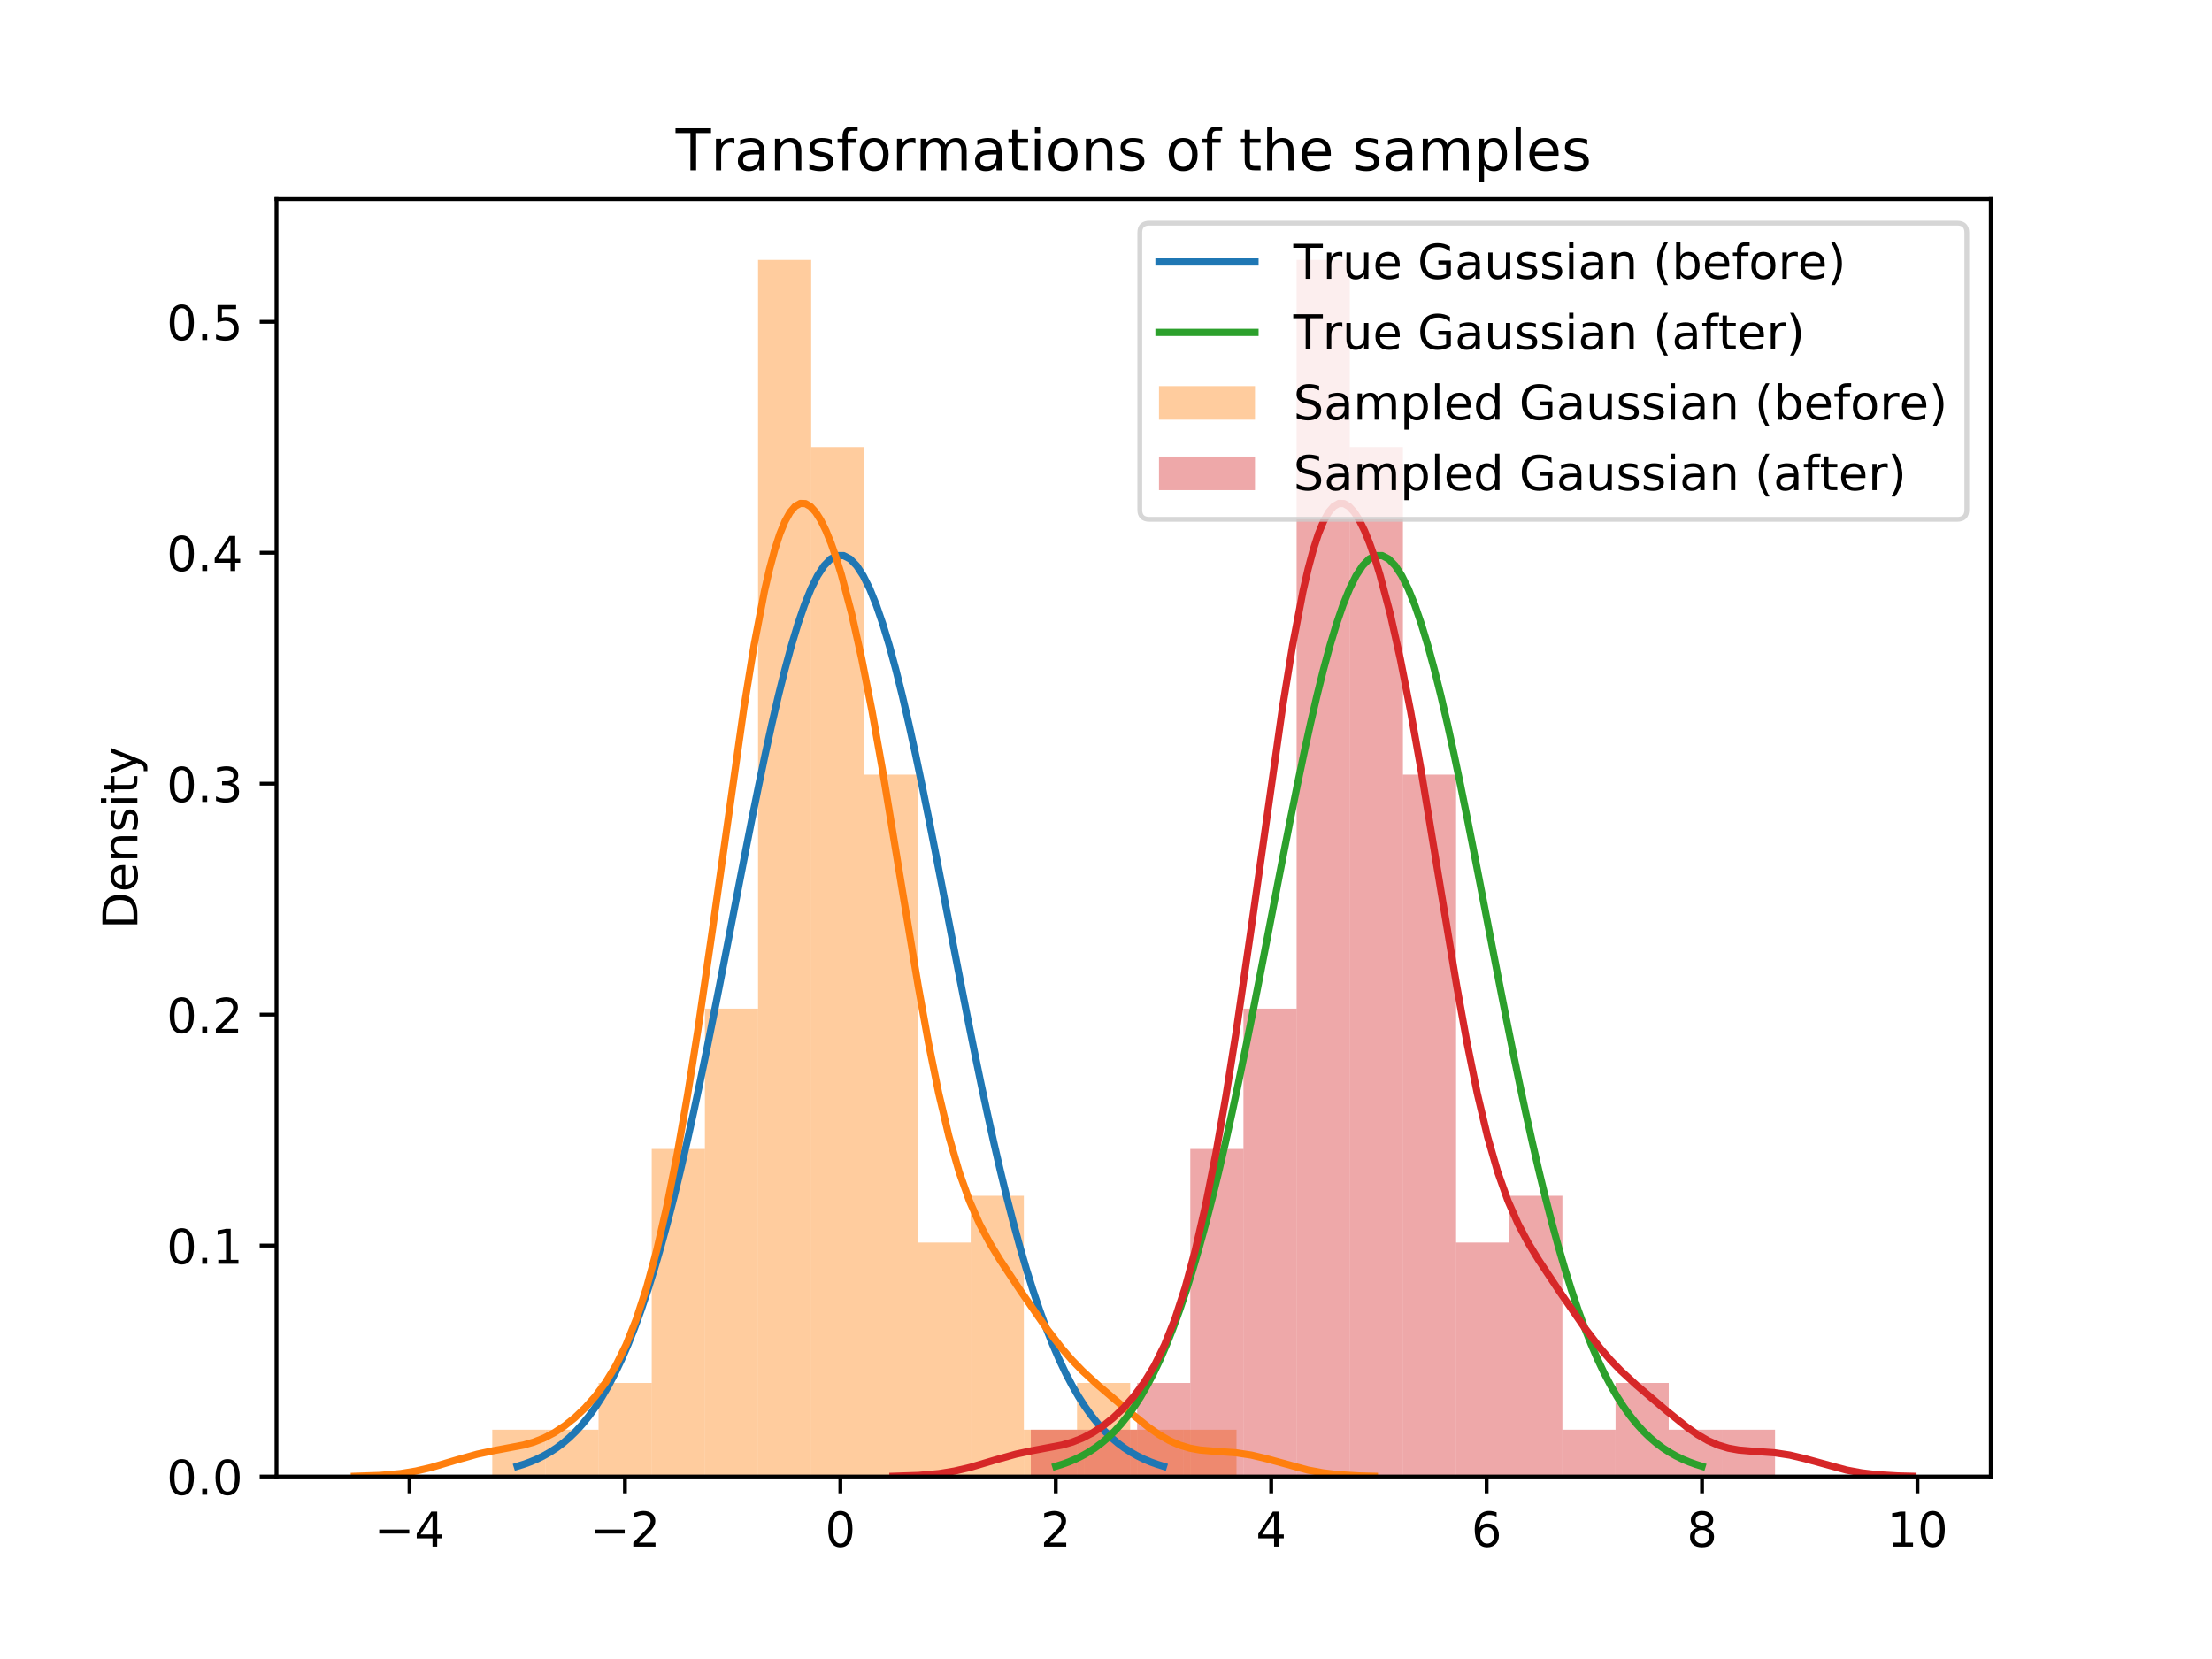 <?xml version="1.0" encoding="utf-8" standalone="no"?>
<!DOCTYPE svg PUBLIC "-//W3C//DTD SVG 1.1//EN"
  "http://www.w3.org/Graphics/SVG/1.1/DTD/svg11.dtd">
<!-- Created with matplotlib (https://matplotlib.org/) -->
<svg height="345.6pt" version="1.1" viewBox="0 0 460.8 345.6" width="460.8pt" xmlns="http://www.w3.org/2000/svg" xmlns:xlink="http://www.w3.org/1999/xlink">
 <defs>
  <style type="text/css">
*{stroke-linecap:butt;stroke-linejoin:round;}
  </style>
 </defs>
 <g id="figure_1">
  <g id="patch_1">
   <path d="M 0 345.6 
L 460.8 345.6 
L 460.8 0 
L 0 0 
z
" style="fill:#ffffff;"/>
  </g>
  <g id="axes_1">
   <g id="patch_2">
    <path d="M 57.6 307.584 
L 414.72 307.584 
L 414.72 41.472 
L 57.6 41.472 
z
" style="fill:#ffffff;"/>
   </g>
   <g id="patch_3">
    <path clip-path="url(#pcc29848aa0)" d="M 102.546 307.584 
L 113.62 307.584 
L 113.62 297.836 
L 102.546 297.836 
z
" style="fill:#ff7f0e;opacity:0.4;"/>
   </g>
   <g id="patch_4">
    <path clip-path="url(#pcc29848aa0)" d="M 113.62 307.584 
L 124.694 307.584 
L 124.694 297.836 
L 113.62 297.836 
z
" style="fill:#ff7f0e;opacity:0.4;"/>
   </g>
   <g id="patch_5">
    <path clip-path="url(#pcc29848aa0)" d="M 124.694 307.584 
L 135.769 307.584 
L 135.769 288.089 
L 124.694 288.089 
z
" style="fill:#ff7f0e;opacity:0.4;"/>
   </g>
   <g id="patch_6">
    <path clip-path="url(#pcc29848aa0)" d="M 135.769 307.584 
L 146.843 307.584 
L 146.843 239.35 
L 135.769 239.35 
z
" style="fill:#ff7f0e;opacity:0.4;"/>
   </g>
   <g id="patch_7">
    <path clip-path="url(#pcc29848aa0)" d="M 146.843 307.584 
L 157.917 307.584 
L 157.917 210.107 
L 146.843 210.107 
z
" style="fill:#ff7f0e;opacity:0.4;"/>
   </g>
   <g id="patch_8">
    <path clip-path="url(#pcc29848aa0)" d="M 157.917 307.584 
L 168.991 307.584 
L 168.991 54.144 
L 157.917 54.144 
z
" style="fill:#ff7f0e;opacity:0.4;"/>
   </g>
   <g id="patch_9">
    <path clip-path="url(#pcc29848aa0)" d="M 168.991 307.584 
L 180.065 307.584 
L 180.065 93.135 
L 168.991 93.135 
z
" style="fill:#ff7f0e;opacity:0.4;"/>
   </g>
   <g id="patch_10">
    <path clip-path="url(#pcc29848aa0)" d="M 180.065 307.584 
L 191.139 307.584 
L 191.139 161.369 
L 180.065 161.369 
z
" style="fill:#ff7f0e;opacity:0.4;"/>
   </g>
   <g id="patch_11">
    <path clip-path="url(#pcc29848aa0)" d="M 191.139 307.584 
L 202.214 307.584 
L 202.214 258.846 
L 191.139 258.846 
z
" style="fill:#ff7f0e;opacity:0.4;"/>
   </g>
   <g id="patch_12">
    <path clip-path="url(#pcc29848aa0)" d="M 202.214 307.584 
L 213.288 307.584 
L 213.288 249.098 
L 202.214 249.098 
z
" style="fill:#ff7f0e;opacity:0.4;"/>
   </g>
   <g id="patch_13">
    <path clip-path="url(#pcc29848aa0)" d="M 213.288 307.584 
L 224.362 307.584 
L 224.362 297.836 
L 213.288 297.836 
z
" style="fill:#ff7f0e;opacity:0.4;"/>
   </g>
   <g id="patch_14">
    <path clip-path="url(#pcc29848aa0)" d="M 224.362 307.584 
L 235.436 307.584 
L 235.436 288.089 
L 224.362 288.089 
z
" style="fill:#ff7f0e;opacity:0.4;"/>
   </g>
   <g id="patch_15">
    <path clip-path="url(#pcc29848aa0)" d="M 235.436 307.584 
L 246.51 307.584 
L 246.51 297.836 
L 235.436 297.836 
z
" style="fill:#ff7f0e;opacity:0.4;"/>
   </g>
   <g id="patch_16">
    <path clip-path="url(#pcc29848aa0)" d="M 246.51 307.584 
L 257.585 307.584 
L 257.585 297.836 
L 246.51 297.836 
z
" style="fill:#ff7f0e;opacity:0.4;"/>
   </g>
   <g id="patch_17">
    <path clip-path="url(#pcc29848aa0)" d="M 214.735 307.584 
L 225.81 307.584 
L 225.81 297.836 
L 214.735 297.836 
z
" style="fill:#d62728;opacity:0.4;"/>
   </g>
   <g id="patch_18">
    <path clip-path="url(#pcc29848aa0)" d="M 225.81 307.584 
L 236.884 307.584 
L 236.884 297.836 
L 225.81 297.836 
z
" style="fill:#d62728;opacity:0.4;"/>
   </g>
   <g id="patch_19">
    <path clip-path="url(#pcc29848aa0)" d="M 236.884 307.584 
L 247.958 307.584 
L 247.958 288.089 
L 236.884 288.089 
z
" style="fill:#d62728;opacity:0.4;"/>
   </g>
   <g id="patch_20">
    <path clip-path="url(#pcc29848aa0)" d="M 247.958 307.584 
L 259.032 307.584 
L 259.032 239.35 
L 247.958 239.35 
z
" style="fill:#d62728;opacity:0.4;"/>
   </g>
   <g id="patch_21">
    <path clip-path="url(#pcc29848aa0)" d="M 259.032 307.584 
L 270.106 307.584 
L 270.106 210.107 
L 259.032 210.107 
z
" style="fill:#d62728;opacity:0.4;"/>
   </g>
   <g id="patch_22">
    <path clip-path="url(#pcc29848aa0)" d="M 270.106 307.584 
L 281.181 307.584 
L 281.181 54.144 
L 270.106 54.144 
z
" style="fill:#d62728;opacity:0.4;"/>
   </g>
   <g id="patch_23">
    <path clip-path="url(#pcc29848aa0)" d="M 281.181 307.584 
L 292.255 307.584 
L 292.255 93.135 
L 281.181 93.135 
z
" style="fill:#d62728;opacity:0.4;"/>
   </g>
   <g id="patch_24">
    <path clip-path="url(#pcc29848aa0)" d="M 292.255 307.584 
L 303.329 307.584 
L 303.329 161.369 
L 292.255 161.369 
z
" style="fill:#d62728;opacity:0.4;"/>
   </g>
   <g id="patch_25">
    <path clip-path="url(#pcc29848aa0)" d="M 303.329 307.584 
L 314.403 307.584 
L 314.403 258.846 
L 303.329 258.846 
z
" style="fill:#d62728;opacity:0.4;"/>
   </g>
   <g id="patch_26">
    <path clip-path="url(#pcc29848aa0)" d="M 314.403 307.584 
L 325.477 307.584 
L 325.477 249.098 
L 314.403 249.098 
z
" style="fill:#d62728;opacity:0.4;"/>
   </g>
   <g id="patch_27">
    <path clip-path="url(#pcc29848aa0)" d="M 325.477 307.584 
L 336.551 307.584 
L 336.551 297.836 
L 325.477 297.836 
z
" style="fill:#d62728;opacity:0.4;"/>
   </g>
   <g id="patch_28">
    <path clip-path="url(#pcc29848aa0)" d="M 336.551 307.584 
L 347.626 307.584 
L 347.626 288.089 
L 336.551 288.089 
z
" style="fill:#d62728;opacity:0.4;"/>
   </g>
   <g id="patch_29">
    <path clip-path="url(#pcc29848aa0)" d="M 347.626 307.584 
L 358.7 307.584 
L 358.7 297.836 
L 347.626 297.836 
z
" style="fill:#d62728;opacity:0.4;"/>
   </g>
   <g id="patch_30">
    <path clip-path="url(#pcc29848aa0)" d="M 358.7 307.584 
L 369.774 307.584 
L 369.774 297.836 
L 358.7 297.836 
z
" style="fill:#d62728;opacity:0.4;"/>
   </g>
   <g id="matplotlib.axis_1">
    <g id="xtick_1">
     <g id="line2d_1">
      <defs>
       <path d="M 0 0 
L 0 3.5 
" id="mf5a7d84951" style="stroke:#000000;stroke-width:0.8;"/>
      </defs>
      <g>
       <use style="stroke:#000000;stroke-width:0.8;" x="85.311" xlink:href="#mf5a7d84951" y="307.584"/>
      </g>
     </g>
     <g id="text_1">
      <!-- −4 -->
      <defs>
       <path d="M 10.594 35.5 
L 73.188 35.5 
L 73.188 27.203 
L 10.594 27.203 
z
" id="DejaVuSans-8722"/>
       <path d="M 37.797 64.312 
L 12.891 25.391 
L 37.797 25.391 
z
M 35.203 72.906 
L 47.609 72.906 
L 47.609 25.391 
L 58.016 25.391 
L 58.016 17.188 
L 47.609 17.188 
L 47.609 0 
L 37.797 0 
L 37.797 17.188 
L 4.891 17.188 
L 4.891 26.703 
z
" id="DejaVuSans-52"/>
      </defs>
      <g transform="translate(77.94 322.182)scale(0.1 -0.1)">
       <use xlink:href="#DejaVuSans-8722"/>
       <use x="83.789" xlink:href="#DejaVuSans-52"/>
      </g>
     </g>
    </g>
    <g id="xtick_2">
     <g id="line2d_2">
      <g>
       <use style="stroke:#000000;stroke-width:0.8;" x="130.187" xlink:href="#mf5a7d84951" y="307.584"/>
      </g>
     </g>
     <g id="text_2">
      <!-- −2 -->
      <defs>
       <path d="M 19.188 8.297 
L 53.609 8.297 
L 53.609 0 
L 7.328 0 
L 7.328 8.297 
Q 12.938 14.109 22.625 23.891 
Q 32.328 33.688 34.812 36.531 
Q 39.547 41.844 41.422 45.531 
Q 43.312 49.219 43.312 52.781 
Q 43.312 58.594 39.234 62.25 
Q 35.156 65.922 28.609 65.922 
Q 23.969 65.922 18.812 64.312 
Q 13.672 62.703 7.812 59.422 
L 7.812 69.391 
Q 13.766 71.781 18.938 73 
Q 24.125 74.219 28.422 74.219 
Q 39.75 74.219 46.484 68.547 
Q 53.219 62.891 53.219 53.422 
Q 53.219 48.922 51.531 44.891 
Q 49.859 40.875 45.406 35.406 
Q 44.188 33.984 37.641 27.219 
Q 31.109 20.453 19.188 8.297 
z
" id="DejaVuSans-50"/>
      </defs>
      <g transform="translate(122.816 322.182)scale(0.1 -0.1)">
       <use xlink:href="#DejaVuSans-8722"/>
       <use x="83.789" xlink:href="#DejaVuSans-50"/>
      </g>
     </g>
    </g>
    <g id="xtick_3">
     <g id="line2d_3">
      <g>
       <use style="stroke:#000000;stroke-width:0.8;" x="175.062" xlink:href="#mf5a7d84951" y="307.584"/>
      </g>
     </g>
     <g id="text_3">
      <!-- 0 -->
      <defs>
       <path d="M 31.781 66.406 
Q 24.172 66.406 20.328 58.906 
Q 16.5 51.422 16.5 36.375 
Q 16.5 21.391 20.328 13.891 
Q 24.172 6.391 31.781 6.391 
Q 39.453 6.391 43.281 13.891 
Q 47.125 21.391 47.125 36.375 
Q 47.125 51.422 43.281 58.906 
Q 39.453 66.406 31.781 66.406 
z
M 31.781 74.219 
Q 44.047 74.219 50.516 64.516 
Q 56.984 54.828 56.984 36.375 
Q 56.984 17.969 50.516 8.266 
Q 44.047 -1.422 31.781 -1.422 
Q 19.531 -1.422 13.062 8.266 
Q 6.594 17.969 6.594 36.375 
Q 6.594 54.828 13.062 64.516 
Q 19.531 74.219 31.781 74.219 
z
" id="DejaVuSans-48"/>
      </defs>
      <g transform="translate(171.881 322.182)scale(0.1 -0.1)">
       <use xlink:href="#DejaVuSans-48"/>
      </g>
     </g>
    </g>
    <g id="xtick_4">
     <g id="line2d_4">
      <g>
       <use style="stroke:#000000;stroke-width:0.8;" x="219.938" xlink:href="#mf5a7d84951" y="307.584"/>
      </g>
     </g>
     <g id="text_4">
      <!-- 2 -->
      <g transform="translate(216.757 322.182)scale(0.1 -0.1)">
       <use xlink:href="#DejaVuSans-50"/>
      </g>
     </g>
    </g>
    <g id="xtick_5">
     <g id="line2d_5">
      <g>
       <use style="stroke:#000000;stroke-width:0.8;" x="264.814" xlink:href="#mf5a7d84951" y="307.584"/>
      </g>
     </g>
     <g id="text_5">
      <!-- 4 -->
      <g transform="translate(261.633 322.182)scale(0.1 -0.1)">
       <use xlink:href="#DejaVuSans-52"/>
      </g>
     </g>
    </g>
    <g id="xtick_6">
     <g id="line2d_6">
      <g>
       <use style="stroke:#000000;stroke-width:0.8;" x="309.69" xlink:href="#mf5a7d84951" y="307.584"/>
      </g>
     </g>
     <g id="text_6">
      <!-- 6 -->
      <defs>
       <path d="M 33.016 40.375 
Q 26.375 40.375 22.484 35.828 
Q 18.609 31.297 18.609 23.391 
Q 18.609 15.531 22.484 10.953 
Q 26.375 6.391 33.016 6.391 
Q 39.656 6.391 43.531 10.953 
Q 47.406 15.531 47.406 23.391 
Q 47.406 31.297 43.531 35.828 
Q 39.656 40.375 33.016 40.375 
z
M 52.594 71.297 
L 52.594 62.312 
Q 48.875 64.062 45.094 64.984 
Q 41.312 65.922 37.594 65.922 
Q 27.828 65.922 22.672 59.328 
Q 17.531 52.734 16.797 39.406 
Q 19.672 43.656 24.016 45.922 
Q 28.375 48.188 33.594 48.188 
Q 44.578 48.188 50.953 41.516 
Q 57.328 34.859 57.328 23.391 
Q 57.328 12.156 50.688 5.359 
Q 44.047 -1.422 33.016 -1.422 
Q 20.359 -1.422 13.672 8.266 
Q 6.984 17.969 6.984 36.375 
Q 6.984 53.656 15.188 63.938 
Q 23.391 74.219 37.203 74.219 
Q 40.922 74.219 44.703 73.484 
Q 48.484 72.75 52.594 71.297 
z
" id="DejaVuSans-54"/>
      </defs>
      <g transform="translate(306.508 322.182)scale(0.1 -0.1)">
       <use xlink:href="#DejaVuSans-54"/>
      </g>
     </g>
    </g>
    <g id="xtick_7">
     <g id="line2d_7">
      <g>
       <use style="stroke:#000000;stroke-width:0.8;" x="354.566" xlink:href="#mf5a7d84951" y="307.584"/>
      </g>
     </g>
     <g id="text_7">
      <!-- 8 -->
      <defs>
       <path d="M 31.781 34.625 
Q 24.75 34.625 20.719 30.859 
Q 16.703 27.094 16.703 20.516 
Q 16.703 13.922 20.719 10.156 
Q 24.75 6.391 31.781 6.391 
Q 38.812 6.391 42.859 10.172 
Q 46.922 13.969 46.922 20.516 
Q 46.922 27.094 42.891 30.859 
Q 38.875 34.625 31.781 34.625 
z
M 21.922 38.812 
Q 15.578 40.375 12.031 44.719 
Q 8.5 49.078 8.5 55.328 
Q 8.5 64.062 14.719 69.141 
Q 20.953 74.219 31.781 74.219 
Q 42.672 74.219 48.875 69.141 
Q 55.078 64.062 55.078 55.328 
Q 55.078 49.078 51.531 44.719 
Q 48 40.375 41.703 38.812 
Q 48.828 37.156 52.797 32.312 
Q 56.781 27.484 56.781 20.516 
Q 56.781 9.906 50.312 4.234 
Q 43.844 -1.422 31.781 -1.422 
Q 19.734 -1.422 13.25 4.234 
Q 6.781 9.906 6.781 20.516 
Q 6.781 27.484 10.781 32.312 
Q 14.797 37.156 21.922 38.812 
z
M 18.312 54.391 
Q 18.312 48.734 21.844 45.562 
Q 25.391 42.391 31.781 42.391 
Q 38.141 42.391 41.719 45.562 
Q 45.312 48.734 45.312 54.391 
Q 45.312 60.062 41.719 63.234 
Q 38.141 66.406 31.781 66.406 
Q 25.391 66.406 21.844 63.234 
Q 18.312 60.062 18.312 54.391 
z
" id="DejaVuSans-56"/>
      </defs>
      <g transform="translate(351.384 322.182)scale(0.1 -0.1)">
       <use xlink:href="#DejaVuSans-56"/>
      </g>
     </g>
    </g>
    <g id="xtick_8">
     <g id="line2d_8">
      <g>
       <use style="stroke:#000000;stroke-width:0.8;" x="399.441" xlink:href="#mf5a7d84951" y="307.584"/>
      </g>
     </g>
     <g id="text_8">
      <!-- 10 -->
      <defs>
       <path d="M 12.406 8.297 
L 28.516 8.297 
L 28.516 63.922 
L 10.984 60.406 
L 10.984 69.391 
L 28.422 72.906 
L 38.281 72.906 
L 38.281 8.297 
L 54.391 8.297 
L 54.391 0 
L 12.406 0 
z
" id="DejaVuSans-49"/>
      </defs>
      <g transform="translate(393.079 322.182)scale(0.1 -0.1)">
       <use xlink:href="#DejaVuSans-49"/>
       <use x="63.623" xlink:href="#DejaVuSans-48"/>
      </g>
     </g>
    </g>
   </g>
   <g id="matplotlib.axis_2">
    <g id="ytick_1">
     <g id="line2d_9">
      <defs>
       <path d="M 0 0 
L -3.5 0 
" id="ma273e861b5" style="stroke:#000000;stroke-width:0.8;"/>
      </defs>
      <g>
       <use style="stroke:#000000;stroke-width:0.8;" x="57.6" xlink:href="#ma273e861b5" y="307.584"/>
      </g>
     </g>
     <g id="text_9">
      <!-- 0.0 -->
      <defs>
       <path d="M 10.688 12.406 
L 21 12.406 
L 21 0 
L 10.688 0 
z
" id="DejaVuSans-46"/>
      </defs>
      <g transform="translate(34.697 311.383)scale(0.1 -0.1)">
       <use xlink:href="#DejaVuSans-48"/>
       <use x="63.623" xlink:href="#DejaVuSans-46"/>
       <use x="95.41" xlink:href="#DejaVuSans-48"/>
      </g>
     </g>
    </g>
    <g id="ytick_2">
     <g id="line2d_10">
      <g>
       <use style="stroke:#000000;stroke-width:0.8;" x="57.6" xlink:href="#ma273e861b5" y="259.474"/>
      </g>
     </g>
     <g id="text_10">
      <!-- 0.1 -->
      <g transform="translate(34.697 263.274)scale(0.1 -0.1)">
       <use xlink:href="#DejaVuSans-48"/>
       <use x="63.623" xlink:href="#DejaVuSans-46"/>
       <use x="95.41" xlink:href="#DejaVuSans-49"/>
      </g>
     </g>
    </g>
    <g id="ytick_3">
     <g id="line2d_11">
      <g>
       <use style="stroke:#000000;stroke-width:0.8;" x="57.6" xlink:href="#ma273e861b5" y="211.365"/>
      </g>
     </g>
     <g id="text_11">
      <!-- 0.2 -->
      <g transform="translate(34.697 215.164)scale(0.1 -0.1)">
       <use xlink:href="#DejaVuSans-48"/>
       <use x="63.623" xlink:href="#DejaVuSans-46"/>
       <use x="95.41" xlink:href="#DejaVuSans-50"/>
      </g>
     </g>
    </g>
    <g id="ytick_4">
     <g id="line2d_12">
      <g>
       <use style="stroke:#000000;stroke-width:0.8;" x="57.6" xlink:href="#ma273e861b5" y="163.255"/>
      </g>
     </g>
     <g id="text_12">
      <!-- 0.3 -->
      <defs>
       <path d="M 40.578 39.312 
Q 47.656 37.797 51.625 33 
Q 55.609 28.219 55.609 21.188 
Q 55.609 10.406 48.188 4.484 
Q 40.766 -1.422 27.094 -1.422 
Q 22.516 -1.422 17.656 -0.516 
Q 12.797 0.391 7.625 2.203 
L 7.625 11.719 
Q 11.719 9.328 16.594 8.109 
Q 21.484 6.891 26.812 6.891 
Q 36.078 6.891 40.938 10.547 
Q 45.797 14.203 45.797 21.188 
Q 45.797 27.641 41.281 31.266 
Q 36.766 34.906 28.719 34.906 
L 20.219 34.906 
L 20.219 43.016 
L 29.109 43.016 
Q 36.375 43.016 40.234 45.922 
Q 44.094 48.828 44.094 54.297 
Q 44.094 59.906 40.109 62.906 
Q 36.141 65.922 28.719 65.922 
Q 24.656 65.922 20.016 65.031 
Q 15.375 64.156 9.812 62.312 
L 9.812 71.094 
Q 15.438 72.656 20.344 73.438 
Q 25.25 74.219 29.594 74.219 
Q 40.828 74.219 47.359 69.109 
Q 53.906 64.016 53.906 55.328 
Q 53.906 49.266 50.438 45.094 
Q 46.969 40.922 40.578 39.312 
z
" id="DejaVuSans-51"/>
      </defs>
      <g transform="translate(34.697 167.055)scale(0.1 -0.1)">
       <use xlink:href="#DejaVuSans-48"/>
       <use x="63.623" xlink:href="#DejaVuSans-46"/>
       <use x="95.41" xlink:href="#DejaVuSans-51"/>
      </g>
     </g>
    </g>
    <g id="ytick_5">
     <g id="line2d_13">
      <g>
       <use style="stroke:#000000;stroke-width:0.8;" x="57.6" xlink:href="#ma273e861b5" y="115.146"/>
      </g>
     </g>
     <g id="text_13">
      <!-- 0.4 -->
      <g transform="translate(34.697 118.945)scale(0.1 -0.1)">
       <use xlink:href="#DejaVuSans-48"/>
       <use x="63.623" xlink:href="#DejaVuSans-46"/>
       <use x="95.41" xlink:href="#DejaVuSans-52"/>
      </g>
     </g>
    </g>
    <g id="ytick_6">
     <g id="line2d_14">
      <g>
       <use style="stroke:#000000;stroke-width:0.8;" x="57.6" xlink:href="#ma273e861b5" y="67.036"/>
      </g>
     </g>
     <g id="text_14">
      <!-- 0.5 -->
      <defs>
       <path d="M 10.797 72.906 
L 49.516 72.906 
L 49.516 64.594 
L 19.828 64.594 
L 19.828 46.734 
Q 21.969 47.469 24.109 47.828 
Q 26.266 48.188 28.422 48.188 
Q 40.625 48.188 47.75 41.5 
Q 54.891 34.812 54.891 23.391 
Q 54.891 11.625 47.562 5.094 
Q 40.234 -1.422 26.906 -1.422 
Q 22.312 -1.422 17.547 -0.641 
Q 12.797 0.141 7.719 1.703 
L 7.719 11.625 
Q 12.109 9.234 16.797 8.062 
Q 21.484 6.891 26.703 6.891 
Q 35.156 6.891 40.078 11.328 
Q 45.016 15.766 45.016 23.391 
Q 45.016 31 40.078 35.438 
Q 35.156 39.891 26.703 39.891 
Q 22.75 39.891 18.812 39.016 
Q 14.891 38.141 10.797 36.281 
z
" id="DejaVuSans-53"/>
      </defs>
      <g transform="translate(34.697 70.836)scale(0.1 -0.1)">
       <use xlink:href="#DejaVuSans-48"/>
       <use x="63.623" xlink:href="#DejaVuSans-46"/>
       <use x="95.41" xlink:href="#DejaVuSans-53"/>
      </g>
     </g>
    </g>
    <g id="text_15">
     <!-- Density -->
     <defs>
      <path d="M 19.672 64.797 
L 19.672 8.109 
L 31.594 8.109 
Q 46.688 8.109 53.688 14.938 
Q 60.688 21.781 60.688 36.531 
Q 60.688 51.172 53.688 57.984 
Q 46.688 64.797 31.594 64.797 
z
M 9.812 72.906 
L 30.078 72.906 
Q 51.266 72.906 61.172 64.094 
Q 71.094 55.281 71.094 36.531 
Q 71.094 17.672 61.125 8.828 
Q 51.172 0 30.078 0 
L 9.812 0 
z
" id="DejaVuSans-68"/>
      <path d="M 56.203 29.594 
L 56.203 25.203 
L 14.891 25.203 
Q 15.484 15.922 20.484 11.062 
Q 25.484 6.203 34.422 6.203 
Q 39.594 6.203 44.453 7.469 
Q 49.312 8.734 54.109 11.281 
L 54.109 2.781 
Q 49.266 0.734 44.188 -0.344 
Q 39.109 -1.422 33.891 -1.422 
Q 20.797 -1.422 13.156 6.188 
Q 5.516 13.812 5.516 26.812 
Q 5.516 40.234 12.766 48.109 
Q 20.016 56 32.328 56 
Q 43.359 56 49.781 48.891 
Q 56.203 41.797 56.203 29.594 
z
M 47.219 32.234 
Q 47.125 39.594 43.094 43.984 
Q 39.062 48.391 32.422 48.391 
Q 24.906 48.391 20.391 44.141 
Q 15.875 39.891 15.188 32.172 
z
" id="DejaVuSans-101"/>
      <path d="M 54.891 33.016 
L 54.891 0 
L 45.906 0 
L 45.906 32.719 
Q 45.906 40.484 42.875 44.328 
Q 39.844 48.188 33.797 48.188 
Q 26.516 48.188 22.312 43.547 
Q 18.109 38.922 18.109 30.906 
L 18.109 0 
L 9.078 0 
L 9.078 54.688 
L 18.109 54.688 
L 18.109 46.188 
Q 21.344 51.125 25.703 53.562 
Q 30.078 56 35.797 56 
Q 45.219 56 50.047 50.172 
Q 54.891 44.344 54.891 33.016 
z
" id="DejaVuSans-110"/>
      <path d="M 44.281 53.078 
L 44.281 44.578 
Q 40.484 46.531 36.375 47.5 
Q 32.281 48.484 27.875 48.484 
Q 21.188 48.484 17.844 46.438 
Q 14.5 44.391 14.5 40.281 
Q 14.5 37.156 16.891 35.375 
Q 19.281 33.594 26.516 31.984 
L 29.594 31.297 
Q 39.156 29.25 43.188 25.516 
Q 47.219 21.781 47.219 15.094 
Q 47.219 7.469 41.188 3.016 
Q 35.156 -1.422 24.609 -1.422 
Q 20.219 -1.422 15.453 -0.562 
Q 10.688 0.297 5.422 2 
L 5.422 11.281 
Q 10.406 8.688 15.234 7.391 
Q 20.062 6.109 24.812 6.109 
Q 31.156 6.109 34.562 8.281 
Q 37.984 10.453 37.984 14.406 
Q 37.984 18.062 35.516 20.016 
Q 33.062 21.969 24.703 23.781 
L 21.578 24.516 
Q 13.234 26.266 9.516 29.906 
Q 5.812 33.547 5.812 39.891 
Q 5.812 47.609 11.281 51.797 
Q 16.75 56 26.812 56 
Q 31.781 56 36.172 55.266 
Q 40.578 54.547 44.281 53.078 
z
" id="DejaVuSans-115"/>
      <path d="M 9.422 54.688 
L 18.406 54.688 
L 18.406 0 
L 9.422 0 
z
M 9.422 75.984 
L 18.406 75.984 
L 18.406 64.594 
L 9.422 64.594 
z
" id="DejaVuSans-105"/>
      <path d="M 18.312 70.219 
L 18.312 54.688 
L 36.812 54.688 
L 36.812 47.703 
L 18.312 47.703 
L 18.312 18.016 
Q 18.312 11.328 20.141 9.422 
Q 21.969 7.516 27.594 7.516 
L 36.812 7.516 
L 36.812 0 
L 27.594 0 
Q 17.188 0 13.234 3.875 
Q 9.281 7.766 9.281 18.016 
L 9.281 47.703 
L 2.688 47.703 
L 2.688 54.688 
L 9.281 54.688 
L 9.281 70.219 
z
" id="DejaVuSans-116"/>
      <path d="M 32.172 -5.078 
Q 28.375 -14.844 24.75 -17.812 
Q 21.141 -20.797 15.094 -20.797 
L 7.906 -20.797 
L 7.906 -13.281 
L 13.188 -13.281 
Q 16.891 -13.281 18.938 -11.516 
Q 21 -9.766 23.484 -3.219 
L 25.094 0.875 
L 2.984 54.688 
L 12.5 54.688 
L 29.594 11.922 
L 46.688 54.688 
L 56.203 54.688 
z
" id="DejaVuSans-121"/>
     </defs>
     <g transform="translate(28.617 193.537)rotate(-90)scale(0.1 -0.1)">
      <use xlink:href="#DejaVuSans-68"/>
      <use x="77.002" xlink:href="#DejaVuSans-101"/>
      <use x="138.525" xlink:href="#DejaVuSans-110"/>
      <use x="201.904" xlink:href="#DejaVuSans-115"/>
      <use x="254.004" xlink:href="#DejaVuSans-105"/>
      <use x="281.787" xlink:href="#DejaVuSans-116"/>
      <use x="320.996" xlink:href="#DejaVuSans-121"/>
     </g>
    </g>
   </g>
   <g id="line2d_15">
    <path clip-path="url(#pcc29848aa0)" d="M 107.749 305.452 
L 109.109 305.031 
L 110.469 304.539 
L 111.828 303.966 
L 113.188 303.299 
L 114.548 302.529 
L 115.908 301.643 
L 117.268 300.626 
L 118.628 299.466 
L 119.988 298.146 
L 121.347 296.652 
L 122.707 294.969 
L 124.067 293.079 
L 125.427 290.968 
L 126.787 288.619 
L 128.147 286.017 
L 129.507 283.148 
L 130.867 279.999 
L 132.226 276.558 
L 133.586 272.817 
L 134.946 268.766 
L 136.306 264.403 
L 137.666 259.726 
L 139.026 254.736 
L 140.386 249.441 
L 141.746 243.849 
L 143.105 237.975 
L 144.465 231.839 
L 145.825 225.464 
L 147.185 218.879 
L 148.545 212.117 
L 149.905 205.217 
L 151.265 198.22 
L 152.625 191.173 
L 153.984 184.127 
L 155.344 177.134 
L 156.704 170.25 
L 158.064 163.533 
L 159.424 157.042 
L 160.784 150.835 
L 162.144 144.97 
L 163.504 139.505 
L 164.863 134.492 
L 166.223 129.984 
L 167.583 126.027 
L 168.943 122.661 
L 170.303 119.924 
L 171.663 117.845 
L 173.023 116.446 
L 174.382 115.743 
L 175.742 115.743 
L 177.102 116.446 
L 178.462 117.845 
L 179.822 119.924 
L 181.182 122.661 
L 182.542 126.027 
L 183.902 129.984 
L 185.261 134.492 
L 186.621 139.505 
L 187.981 144.97 
L 189.341 150.835 
L 190.701 157.042 
L 192.061 163.533 
L 193.421 170.25 
L 194.781 177.134 
L 196.14 184.127 
L 197.5 191.173 
L 198.86 198.22 
L 200.22 205.217 
L 201.58 212.117 
L 202.94 218.879 
L 204.3 225.464 
L 205.66 231.839 
L 207.019 237.975 
L 208.379 243.849 
L 209.739 249.441 
L 211.099 254.736 
L 212.459 259.726 
L 213.819 264.403 
L 215.179 268.766 
L 216.539 272.817 
L 217.898 276.558 
L 219.258 279.999 
L 220.618 283.148 
L 221.978 286.017 
L 223.338 288.619 
L 224.698 290.968 
L 226.058 293.079 
L 227.417 294.969 
L 228.777 296.652 
L 230.137 298.146 
L 231.497 299.466 
L 232.857 300.626 
L 234.217 301.643 
L 235.577 302.529 
L 236.937 303.299 
L 238.296 303.966 
L 239.656 304.539 
L 241.016 305.031 
L 242.376 305.452 
" style="fill:none;stroke:#1f77b4;stroke-linecap:square;stroke-width:1.5;"/>
   </g>
   <g id="line2d_16">
    <path clip-path="url(#pcc29848aa0)" d="M 73.833 307.534 
L 79.171 307.356 
L 83.442 306.969 
L 86.645 306.446 
L 89.848 305.698 
L 95.186 304.12 
L 99.457 302.925 
L 102.66 302.238 
L 109.066 301.029 
L 111.201 300.413 
L 113.336 299.567 
L 115.472 298.447 
L 117.607 297.035 
L 119.742 295.323 
L 121.878 293.29 
L 124.013 290.884 
L 126.148 288.002 
L 128.284 284.491 
L 130.419 280.163 
L 132.554 274.818 
L 134.69 268.273 
L 136.825 260.386 
L 138.96 251.07 
L 141.096 240.302 
L 143.231 228.124 
L 145.366 214.665 
L 148.569 192.612 
L 154.975 147.407 
L 157.111 134.277 
L 159.246 123.169 
L 160.314 118.522 
L 161.381 114.536 
L 162.449 111.234 
L 163.516 108.625 
L 164.584 106.707 
L 165.652 105.464 
L 166.719 104.874 
L 167.787 104.905 
L 168.855 105.522 
L 169.922 106.691 
L 170.99 108.375 
L 172.058 110.543 
L 173.125 113.165 
L 174.193 116.217 
L 175.261 119.678 
L 177.396 127.766 
L 179.531 137.314 
L 181.667 148.186 
L 183.802 160.176 
L 188.073 186.113 
L 191.276 205.398 
L 193.411 217.22 
L 195.546 227.742 
L 197.682 236.737 
L 199.817 244.167 
L 201.952 250.168 
L 204.088 255.008 
L 206.223 259.018 
L 208.358 262.522 
L 212.629 268.953 
L 217.967 276.671 
L 221.17 280.848 
L 223.306 283.315 
L 225.441 285.527 
L 228.644 288.486 
L 235.05 293.942 
L 239.321 297.372 
L 241.456 298.86 
L 243.591 300.098 
L 245.727 301.04 
L 247.862 301.682 
L 249.997 302.068 
L 253.2 302.341 
L 257.471 302.64 
L 260.674 303.124 
L 263.877 303.887 
L 272.418 306.227 
L 275.621 306.821 
L 278.824 307.2 
L 283.095 307.455 
L 286.298 307.534 
L 286.298 307.534 
" style="fill:none;stroke:#ff7f0e;stroke-linecap:square;stroke-width:1.5;"/>
   </g>
   <g id="line2d_17">
    <path clip-path="url(#pcc29848aa0)" d="M 219.938 305.452 
L 221.298 305.031 
L 222.658 304.539 
L 224.018 303.966 
L 225.378 303.299 
L 226.738 302.529 
L 228.097 301.643 
L 229.457 300.626 
L 230.817 299.466 
L 232.177 298.146 
L 233.537 296.652 
L 234.897 294.969 
L 236.257 293.079 
L 237.617 290.968 
L 238.976 288.619 
L 240.336 286.017 
L 241.696 283.148 
L 243.056 279.999 
L 244.416 276.558 
L 245.776 272.817 
L 247.136 268.766 
L 248.496 264.403 
L 249.855 259.726 
L 251.215 254.736 
L 252.575 249.441 
L 253.935 243.849 
L 255.295 237.975 
L 256.655 231.839 
L 258.015 225.464 
L 259.374 218.879 
L 260.734 212.117 
L 262.094 205.217 
L 263.454 198.22 
L 264.814 191.173 
L 266.174 184.127 
L 267.534 177.134 
L 268.894 170.25 
L 270.253 163.533 
L 271.613 157.042 
L 272.973 150.835 
L 274.333 144.97 
L 275.693 139.505 
L 277.053 134.492 
L 278.413 129.984 
L 279.773 126.027 
L 281.132 122.661 
L 282.492 119.924 
L 283.852 117.845 
L 285.212 116.446 
L 286.572 115.743 
L 287.932 115.743 
L 289.292 116.446 
L 290.652 117.845 
L 292.011 119.924 
L 293.371 122.661 
L 294.731 126.027 
L 296.091 129.984 
L 297.451 134.492 
L 298.811 139.505 
L 300.171 144.97 
L 301.531 150.835 
L 302.89 157.042 
L 304.25 163.533 
L 305.61 170.25 
L 306.97 177.134 
L 308.33 184.127 
L 309.69 191.173 
L 311.05 198.22 
L 312.409 205.217 
L 313.769 212.117 
L 315.129 218.879 
L 316.489 225.464 
L 317.849 231.839 
L 319.209 237.975 
L 320.569 243.849 
L 321.929 249.441 
L 323.288 254.736 
L 324.648 259.726 
L 326.008 264.403 
L 327.368 268.766 
L 328.728 272.817 
L 330.088 276.558 
L 331.448 279.999 
L 332.808 283.148 
L 334.167 286.017 
L 335.527 288.619 
L 336.887 290.968 
L 338.247 293.079 
L 339.607 294.969 
L 340.967 296.652 
L 342.327 298.146 
L 343.687 299.466 
L 345.046 300.626 
L 346.406 301.643 
L 347.766 302.529 
L 349.126 303.299 
L 350.486 303.966 
L 351.846 304.539 
L 353.206 305.031 
L 354.566 305.452 
" style="fill:none;stroke:#2ca02c;stroke-linecap:square;stroke-width:1.5;"/>
   </g>
   <g id="line2d_18">
    <path clip-path="url(#pcc29848aa0)" d="M 186.022 307.534 
L 191.36 307.356 
L 195.631 306.969 
L 198.834 306.446 
L 202.037 305.698 
L 207.375 304.12 
L 211.646 302.925 
L 214.849 302.238 
L 221.255 301.029 
L 223.39 300.413 
L 225.526 299.567 
L 227.661 298.447 
L 229.796 297.035 
L 231.932 295.323 
L 234.067 293.29 
L 236.202 290.884 
L 238.338 288.002 
L 240.473 284.491 
L 242.608 280.163 
L 244.744 274.818 
L 246.879 268.273 
L 249.014 260.386 
L 251.15 251.07 
L 253.285 240.302 
L 255.42 228.124 
L 257.556 214.665 
L 260.759 192.612 
L 267.165 147.407 
L 269.3 134.277 
L 271.435 123.169 
L 272.503 118.522 
L 273.571 114.536 
L 274.638 111.234 
L 275.706 108.625 
L 276.774 106.707 
L 277.841 105.464 
L 278.909 104.874 
L 279.977 104.905 
L 281.044 105.522 
L 282.112 106.691 
L 283.18 108.375 
L 284.247 110.543 
L 285.315 113.165 
L 286.383 116.217 
L 287.45 119.678 
L 289.586 127.766 
L 291.721 137.314 
L 293.856 148.186 
L 295.992 160.176 
L 300.262 186.113 
L 303.465 205.398 
L 305.601 217.22 
L 307.736 227.742 
L 309.871 236.737 
L 312.006 244.167 
L 314.142 250.168 
L 316.277 255.008 
L 318.412 259.018 
L 320.548 262.522 
L 324.818 268.953 
L 330.157 276.671 
L 333.36 280.848 
L 335.495 283.315 
L 337.63 285.527 
L 340.833 288.486 
L 347.239 293.942 
L 351.51 297.372 
L 353.645 298.86 
L 355.781 300.098 
L 357.916 301.04 
L 360.051 301.682 
L 362.187 302.068 
L 365.39 302.341 
L 369.66 302.64 
L 372.863 303.124 
L 376.066 303.887 
L 384.608 306.227 
L 387.811 306.821 
L 391.014 307.2 
L 395.284 307.455 
L 398.487 307.534 
L 398.487 307.534 
" style="fill:none;stroke:#d62728;stroke-linecap:square;stroke-width:1.5;"/>
   </g>
   <g id="patch_31">
    <path d="M 57.6 307.584 
L 57.6 41.472 
" style="fill:none;stroke:#000000;stroke-linecap:square;stroke-linejoin:miter;stroke-width:0.8;"/>
   </g>
   <g id="patch_32">
    <path d="M 414.72 307.584 
L 414.72 41.472 
" style="fill:none;stroke:#000000;stroke-linecap:square;stroke-linejoin:miter;stroke-width:0.8;"/>
   </g>
   <g id="patch_33">
    <path d="M 57.6 307.584 
L 414.72 307.584 
" style="fill:none;stroke:#000000;stroke-linecap:square;stroke-linejoin:miter;stroke-width:0.8;"/>
   </g>
   <g id="patch_34">
    <path d="M 57.6 41.472 
L 414.72 41.472 
" style="fill:none;stroke:#000000;stroke-linecap:square;stroke-linejoin:miter;stroke-width:0.8;"/>
   </g>
   <g id="text_16">
    <!-- Transformations of the samples -->
    <defs>
     <path d="M -0.297 72.906 
L 61.375 72.906 
L 61.375 64.594 
L 35.5 64.594 
L 35.5 0 
L 25.594 0 
L 25.594 64.594 
L -0.297 64.594 
z
" id="DejaVuSans-84"/>
     <path d="M 41.109 46.297 
Q 39.594 47.172 37.812 47.578 
Q 36.031 48 33.891 48 
Q 26.266 48 22.188 43.047 
Q 18.109 38.094 18.109 28.812 
L 18.109 0 
L 9.078 0 
L 9.078 54.688 
L 18.109 54.688 
L 18.109 46.188 
Q 20.953 51.172 25.484 53.578 
Q 30.031 56 36.531 56 
Q 37.453 56 38.578 55.875 
Q 39.703 55.766 41.062 55.516 
z
" id="DejaVuSans-114"/>
     <path d="M 34.281 27.484 
Q 23.391 27.484 19.188 25 
Q 14.984 22.516 14.984 16.5 
Q 14.984 11.719 18.141 8.906 
Q 21.297 6.109 26.703 6.109 
Q 34.188 6.109 38.703 11.406 
Q 43.219 16.703 43.219 25.484 
L 43.219 27.484 
z
M 52.203 31.203 
L 52.203 0 
L 43.219 0 
L 43.219 8.297 
Q 40.141 3.328 35.547 0.953 
Q 30.953 -1.422 24.312 -1.422 
Q 15.922 -1.422 10.953 3.297 
Q 6 8.016 6 15.922 
Q 6 25.141 12.172 29.828 
Q 18.359 34.516 30.609 34.516 
L 43.219 34.516 
L 43.219 35.406 
Q 43.219 41.609 39.141 45 
Q 35.062 48.391 27.688 48.391 
Q 23 48.391 18.547 47.266 
Q 14.109 46.141 10.016 43.891 
L 10.016 52.203 
Q 14.938 54.109 19.578 55.047 
Q 24.219 56 28.609 56 
Q 40.484 56 46.344 49.844 
Q 52.203 43.703 52.203 31.203 
z
" id="DejaVuSans-97"/>
     <path d="M 37.109 75.984 
L 37.109 68.5 
L 28.516 68.5 
Q 23.688 68.5 21.797 66.547 
Q 19.922 64.594 19.922 59.516 
L 19.922 54.688 
L 34.719 54.688 
L 34.719 47.703 
L 19.922 47.703 
L 19.922 0 
L 10.891 0 
L 10.891 47.703 
L 2.297 47.703 
L 2.297 54.688 
L 10.891 54.688 
L 10.891 58.5 
Q 10.891 67.625 15.141 71.797 
Q 19.391 75.984 28.609 75.984 
z
" id="DejaVuSans-102"/>
     <path d="M 30.609 48.391 
Q 23.391 48.391 19.188 42.75 
Q 14.984 37.109 14.984 27.297 
Q 14.984 17.484 19.156 11.844 
Q 23.344 6.203 30.609 6.203 
Q 37.797 6.203 41.984 11.859 
Q 46.188 17.531 46.188 27.297 
Q 46.188 37.016 41.984 42.703 
Q 37.797 48.391 30.609 48.391 
z
M 30.609 56 
Q 42.328 56 49.016 48.375 
Q 55.719 40.766 55.719 27.297 
Q 55.719 13.875 49.016 6.219 
Q 42.328 -1.422 30.609 -1.422 
Q 18.844 -1.422 12.172 6.219 
Q 5.516 13.875 5.516 27.297 
Q 5.516 40.766 12.172 48.375 
Q 18.844 56 30.609 56 
z
" id="DejaVuSans-111"/>
     <path d="M 52 44.188 
Q 55.375 50.25 60.062 53.125 
Q 64.75 56 71.094 56 
Q 79.641 56 84.281 50.016 
Q 88.922 44.047 88.922 33.016 
L 88.922 0 
L 79.891 0 
L 79.891 32.719 
Q 79.891 40.578 77.094 44.375 
Q 74.312 48.188 68.609 48.188 
Q 61.625 48.188 57.562 43.547 
Q 53.516 38.922 53.516 30.906 
L 53.516 0 
L 44.484 0 
L 44.484 32.719 
Q 44.484 40.625 41.703 44.406 
Q 38.922 48.188 33.109 48.188 
Q 26.219 48.188 22.156 43.531 
Q 18.109 38.875 18.109 30.906 
L 18.109 0 
L 9.078 0 
L 9.078 54.688 
L 18.109 54.688 
L 18.109 46.188 
Q 21.188 51.219 25.484 53.609 
Q 29.781 56 35.688 56 
Q 41.656 56 45.828 52.969 
Q 50 49.953 52 44.188 
z
" id="DejaVuSans-109"/>
     <path id="DejaVuSans-32"/>
     <path d="M 54.891 33.016 
L 54.891 0 
L 45.906 0 
L 45.906 32.719 
Q 45.906 40.484 42.875 44.328 
Q 39.844 48.188 33.797 48.188 
Q 26.516 48.188 22.312 43.547 
Q 18.109 38.922 18.109 30.906 
L 18.109 0 
L 9.078 0 
L 9.078 75.984 
L 18.109 75.984 
L 18.109 46.188 
Q 21.344 51.125 25.703 53.562 
Q 30.078 56 35.797 56 
Q 45.219 56 50.047 50.172 
Q 54.891 44.344 54.891 33.016 
z
" id="DejaVuSans-104"/>
     <path d="M 18.109 8.203 
L 18.109 -20.797 
L 9.078 -20.797 
L 9.078 54.688 
L 18.109 54.688 
L 18.109 46.391 
Q 20.953 51.266 25.266 53.625 
Q 29.594 56 35.594 56 
Q 45.562 56 51.781 48.094 
Q 58.016 40.188 58.016 27.297 
Q 58.016 14.406 51.781 6.484 
Q 45.562 -1.422 35.594 -1.422 
Q 29.594 -1.422 25.266 0.953 
Q 20.953 3.328 18.109 8.203 
z
M 48.688 27.297 
Q 48.688 37.203 44.609 42.844 
Q 40.531 48.484 33.406 48.484 
Q 26.266 48.484 22.188 42.844 
Q 18.109 37.203 18.109 27.297 
Q 18.109 17.391 22.188 11.75 
Q 26.266 6.109 33.406 6.109 
Q 40.531 6.109 44.609 11.75 
Q 48.688 17.391 48.688 27.297 
z
" id="DejaVuSans-112"/>
     <path d="M 9.422 75.984 
L 18.406 75.984 
L 18.406 0 
L 9.422 0 
z
" id="DejaVuSans-108"/>
    </defs>
    <g transform="translate(140.757 35.472)scale(0.12 -0.12)">
     <use xlink:href="#DejaVuSans-84"/>
     <use x="60.865" xlink:href="#DejaVuSans-114"/>
     <use x="101.979" xlink:href="#DejaVuSans-97"/>
     <use x="163.258" xlink:href="#DejaVuSans-110"/>
     <use x="226.637" xlink:href="#DejaVuSans-115"/>
     <use x="278.736" xlink:href="#DejaVuSans-102"/>
     <use x="313.941" xlink:href="#DejaVuSans-111"/>
     <use x="375.123" xlink:href="#DejaVuSans-114"/>
     <use x="416.221" xlink:href="#DejaVuSans-109"/>
     <use x="513.633" xlink:href="#DejaVuSans-97"/>
     <use x="574.912" xlink:href="#DejaVuSans-116"/>
     <use x="614.121" xlink:href="#DejaVuSans-105"/>
     <use x="641.904" xlink:href="#DejaVuSans-111"/>
     <use x="703.086" xlink:href="#DejaVuSans-110"/>
     <use x="766.465" xlink:href="#DejaVuSans-115"/>
     <use x="818.564" xlink:href="#DejaVuSans-32"/>
     <use x="850.352" xlink:href="#DejaVuSans-111"/>
     <use x="911.533" xlink:href="#DejaVuSans-102"/>
     <use x="946.738" xlink:href="#DejaVuSans-32"/>
     <use x="978.525" xlink:href="#DejaVuSans-116"/>
     <use x="1017.734" xlink:href="#DejaVuSans-104"/>
     <use x="1081.113" xlink:href="#DejaVuSans-101"/>
     <use x="1142.637" xlink:href="#DejaVuSans-32"/>
     <use x="1174.424" xlink:href="#DejaVuSans-115"/>
     <use x="1226.523" xlink:href="#DejaVuSans-97"/>
     <use x="1287.803" xlink:href="#DejaVuSans-109"/>
     <use x="1385.215" xlink:href="#DejaVuSans-112"/>
     <use x="1448.691" xlink:href="#DejaVuSans-108"/>
     <use x="1476.475" xlink:href="#DejaVuSans-101"/>
     <use x="1537.998" xlink:href="#DejaVuSans-115"/>
    </g>
   </g>
   <g id="legend_1">
    <g id="patch_35">
     <path d="M 239.437 108.184 
L 407.72 108.184 
Q 409.72 108.184 409.72 106.184 
L 409.72 48.472 
Q 409.72 46.472 407.72 46.472 
L 239.437 46.472 
Q 237.437 46.472 237.437 48.472 
L 237.437 106.184 
Q 237.437 108.184 239.437 108.184 
z
" style="fill:#ffffff;opacity:0.8;stroke:#cccccc;stroke-linejoin:miter;"/>
    </g>
    <g id="line2d_19">
     <path d="M 241.437 54.57 
L 261.437 54.57 
" style="fill:none;stroke:#1f77b4;stroke-linecap:square;stroke-width:1.5;"/>
    </g>
    <g id="line2d_20"/>
    <g id="text_17">
     <!-- True Gaussian (before) -->
     <defs>
      <path d="M 8.5 21.578 
L 8.5 54.688 
L 17.484 54.688 
L 17.484 21.922 
Q 17.484 14.156 20.5 10.266 
Q 23.531 6.391 29.594 6.391 
Q 36.859 6.391 41.078 11.031 
Q 45.312 15.672 45.312 23.688 
L 45.312 54.688 
L 54.297 54.688 
L 54.297 0 
L 45.312 0 
L 45.312 8.406 
Q 42.047 3.422 37.719 1 
Q 33.406 -1.422 27.688 -1.422 
Q 18.266 -1.422 13.375 4.438 
Q 8.5 10.297 8.5 21.578 
z
M 31.109 56 
z
" id="DejaVuSans-117"/>
      <path d="M 59.516 10.406 
L 59.516 29.984 
L 43.406 29.984 
L 43.406 38.094 
L 69.281 38.094 
L 69.281 6.781 
Q 63.578 2.734 56.688 0.656 
Q 49.812 -1.422 42 -1.422 
Q 24.906 -1.422 15.25 8.562 
Q 5.609 18.562 5.609 36.375 
Q 5.609 54.25 15.25 64.234 
Q 24.906 74.219 42 74.219 
Q 49.125 74.219 55.547 72.453 
Q 61.969 70.703 67.391 67.281 
L 67.391 56.781 
Q 61.922 61.422 55.766 63.766 
Q 49.609 66.109 42.828 66.109 
Q 29.438 66.109 22.719 58.641 
Q 16.016 51.172 16.016 36.375 
Q 16.016 21.625 22.719 14.156 
Q 29.438 6.688 42.828 6.688 
Q 48.047 6.688 52.141 7.594 
Q 56.25 8.5 59.516 10.406 
z
" id="DejaVuSans-71"/>
      <path d="M 31 75.875 
Q 24.469 64.656 21.281 53.656 
Q 18.109 42.672 18.109 31.391 
Q 18.109 20.125 21.312 9.062 
Q 24.516 -2 31 -13.188 
L 23.188 -13.188 
Q 15.875 -1.703 12.234 9.375 
Q 8.594 20.453 8.594 31.391 
Q 8.594 42.281 12.203 53.312 
Q 15.828 64.359 23.188 75.875 
z
" id="DejaVuSans-40"/>
      <path d="M 48.688 27.297 
Q 48.688 37.203 44.609 42.844 
Q 40.531 48.484 33.406 48.484 
Q 26.266 48.484 22.188 42.844 
Q 18.109 37.203 18.109 27.297 
Q 18.109 17.391 22.188 11.75 
Q 26.266 6.109 33.406 6.109 
Q 40.531 6.109 44.609 11.75 
Q 48.688 17.391 48.688 27.297 
z
M 18.109 46.391 
Q 20.953 51.266 25.266 53.625 
Q 29.594 56 35.594 56 
Q 45.562 56 51.781 48.094 
Q 58.016 40.188 58.016 27.297 
Q 58.016 14.406 51.781 6.484 
Q 45.562 -1.422 35.594 -1.422 
Q 29.594 -1.422 25.266 0.953 
Q 20.953 3.328 18.109 8.203 
L 18.109 0 
L 9.078 0 
L 9.078 75.984 
L 18.109 75.984 
z
" id="DejaVuSans-98"/>
      <path d="M 8.016 75.875 
L 15.828 75.875 
Q 23.141 64.359 26.781 53.312 
Q 30.422 42.281 30.422 31.391 
Q 30.422 20.453 26.781 9.375 
Q 23.141 -1.703 15.828 -13.188 
L 8.016 -13.188 
Q 14.5 -2 17.703 9.062 
Q 20.906 20.125 20.906 31.391 
Q 20.906 42.672 17.703 53.656 
Q 14.5 64.656 8.016 75.875 
z
" id="DejaVuSans-41"/>
     </defs>
     <g transform="translate(269.437 58.07)scale(0.1 -0.1)">
      <use xlink:href="#DejaVuSans-84"/>
      <use x="60.865" xlink:href="#DejaVuSans-114"/>
      <use x="101.979" xlink:href="#DejaVuSans-117"/>
      <use x="165.357" xlink:href="#DejaVuSans-101"/>
      <use x="226.881" xlink:href="#DejaVuSans-32"/>
      <use x="258.668" xlink:href="#DejaVuSans-71"/>
      <use x="336.158" xlink:href="#DejaVuSans-97"/>
      <use x="397.438" xlink:href="#DejaVuSans-117"/>
      <use x="460.816" xlink:href="#DejaVuSans-115"/>
      <use x="512.916" xlink:href="#DejaVuSans-115"/>
      <use x="565.016" xlink:href="#DejaVuSans-105"/>
      <use x="592.799" xlink:href="#DejaVuSans-97"/>
      <use x="654.078" xlink:href="#DejaVuSans-110"/>
      <use x="717.457" xlink:href="#DejaVuSans-32"/>
      <use x="749.244" xlink:href="#DejaVuSans-40"/>
      <use x="788.258" xlink:href="#DejaVuSans-98"/>
      <use x="851.734" xlink:href="#DejaVuSans-101"/>
      <use x="913.258" xlink:href="#DejaVuSans-102"/>
      <use x="948.463" xlink:href="#DejaVuSans-111"/>
      <use x="1009.645" xlink:href="#DejaVuSans-114"/>
      <use x="1050.727" xlink:href="#DejaVuSans-101"/>
      <use x="1112.25" xlink:href="#DejaVuSans-41"/>
     </g>
    </g>
    <g id="line2d_21">
     <path d="M 241.437 69.249 
L 261.437 69.249 
" style="fill:none;stroke:#2ca02c;stroke-linecap:square;stroke-width:1.5;"/>
    </g>
    <g id="line2d_22"/>
    <g id="text_18">
     <!-- True Gaussian (after) -->
     <g transform="translate(269.437 72.749)scale(0.1 -0.1)">
      <use xlink:href="#DejaVuSans-84"/>
      <use x="60.865" xlink:href="#DejaVuSans-114"/>
      <use x="101.979" xlink:href="#DejaVuSans-117"/>
      <use x="165.357" xlink:href="#DejaVuSans-101"/>
      <use x="226.881" xlink:href="#DejaVuSans-32"/>
      <use x="258.668" xlink:href="#DejaVuSans-71"/>
      <use x="336.158" xlink:href="#DejaVuSans-97"/>
      <use x="397.438" xlink:href="#DejaVuSans-117"/>
      <use x="460.816" xlink:href="#DejaVuSans-115"/>
      <use x="512.916" xlink:href="#DejaVuSans-115"/>
      <use x="565.016" xlink:href="#DejaVuSans-105"/>
      <use x="592.799" xlink:href="#DejaVuSans-97"/>
      <use x="654.078" xlink:href="#DejaVuSans-110"/>
      <use x="717.457" xlink:href="#DejaVuSans-32"/>
      <use x="749.244" xlink:href="#DejaVuSans-40"/>
      <use x="788.258" xlink:href="#DejaVuSans-97"/>
      <use x="849.537" xlink:href="#DejaVuSans-102"/>
      <use x="884.727" xlink:href="#DejaVuSans-116"/>
      <use x="923.936" xlink:href="#DejaVuSans-101"/>
      <use x="985.459" xlink:href="#DejaVuSans-114"/>
      <use x="1026.572" xlink:href="#DejaVuSans-41"/>
     </g>
    </g>
    <g id="patch_36">
     <path d="M 241.437 87.427 
L 261.437 87.427 
L 261.437 80.427 
L 241.437 80.427 
z
" style="fill:#ff7f0e;opacity:0.4;"/>
    </g>
    <g id="text_19">
     <!-- Sampled Gaussian (before) -->
     <defs>
      <path d="M 53.516 70.516 
L 53.516 60.891 
Q 47.906 63.578 42.922 64.891 
Q 37.938 66.219 33.297 66.219 
Q 25.25 66.219 20.875 63.094 
Q 16.5 59.969 16.5 54.203 
Q 16.5 49.359 19.406 46.891 
Q 22.312 44.438 30.422 42.922 
L 36.375 41.703 
Q 47.406 39.594 52.656 34.297 
Q 57.906 29 57.906 20.125 
Q 57.906 9.516 50.797 4.047 
Q 43.703 -1.422 29.984 -1.422 
Q 24.812 -1.422 18.969 -0.25 
Q 13.141 0.922 6.891 3.219 
L 6.891 13.375 
Q 12.891 10.016 18.656 8.297 
Q 24.422 6.594 29.984 6.594 
Q 38.422 6.594 43.016 9.906 
Q 47.609 13.234 47.609 19.391 
Q 47.609 24.75 44.312 27.781 
Q 41.016 30.812 33.5 32.328 
L 27.484 33.5 
Q 16.453 35.688 11.516 40.375 
Q 6.594 45.062 6.594 53.422 
Q 6.594 63.094 13.406 68.656 
Q 20.219 74.219 32.172 74.219 
Q 37.312 74.219 42.625 73.281 
Q 47.953 72.359 53.516 70.516 
z
" id="DejaVuSans-83"/>
      <path d="M 45.406 46.391 
L 45.406 75.984 
L 54.391 75.984 
L 54.391 0 
L 45.406 0 
L 45.406 8.203 
Q 42.578 3.328 38.25 0.953 
Q 33.938 -1.422 27.875 -1.422 
Q 17.969 -1.422 11.734 6.484 
Q 5.516 14.406 5.516 27.297 
Q 5.516 40.188 11.734 48.094 
Q 17.969 56 27.875 56 
Q 33.938 56 38.25 53.625 
Q 42.578 51.266 45.406 46.391 
z
M 14.797 27.297 
Q 14.797 17.391 18.875 11.75 
Q 22.953 6.109 30.078 6.109 
Q 37.203 6.109 41.297 11.75 
Q 45.406 17.391 45.406 27.297 
Q 45.406 37.203 41.297 42.844 
Q 37.203 48.484 30.078 48.484 
Q 22.953 48.484 18.875 42.844 
Q 14.797 37.203 14.797 27.297 
z
" id="DejaVuSans-100"/>
     </defs>
     <g transform="translate(269.437 87.427)scale(0.1 -0.1)">
      <use xlink:href="#DejaVuSans-83"/>
      <use x="63.477" xlink:href="#DejaVuSans-97"/>
      <use x="124.756" xlink:href="#DejaVuSans-109"/>
      <use x="222.168" xlink:href="#DejaVuSans-112"/>
      <use x="285.645" xlink:href="#DejaVuSans-108"/>
      <use x="313.428" xlink:href="#DejaVuSans-101"/>
      <use x="374.951" xlink:href="#DejaVuSans-100"/>
      <use x="438.428" xlink:href="#DejaVuSans-32"/>
      <use x="470.215" xlink:href="#DejaVuSans-71"/>
      <use x="547.705" xlink:href="#DejaVuSans-97"/>
      <use x="608.984" xlink:href="#DejaVuSans-117"/>
      <use x="672.363" xlink:href="#DejaVuSans-115"/>
      <use x="724.463" xlink:href="#DejaVuSans-115"/>
      <use x="776.562" xlink:href="#DejaVuSans-105"/>
      <use x="804.346" xlink:href="#DejaVuSans-97"/>
      <use x="865.625" xlink:href="#DejaVuSans-110"/>
      <use x="929.004" xlink:href="#DejaVuSans-32"/>
      <use x="960.791" xlink:href="#DejaVuSans-40"/>
      <use x="999.805" xlink:href="#DejaVuSans-98"/>
      <use x="1063.281" xlink:href="#DejaVuSans-101"/>
      <use x="1124.805" xlink:href="#DejaVuSans-102"/>
      <use x="1160.01" xlink:href="#DejaVuSans-111"/>
      <use x="1221.191" xlink:href="#DejaVuSans-114"/>
      <use x="1262.273" xlink:href="#DejaVuSans-101"/>
      <use x="1323.797" xlink:href="#DejaVuSans-41"/>
     </g>
    </g>
    <g id="patch_37">
     <path d="M 241.437 102.105 
L 261.437 102.105 
L 261.437 95.105 
L 241.437 95.105 
z
" style="fill:#d62728;opacity:0.4;"/>
    </g>
    <g id="text_20">
     <!-- Sampled Gaussian (after) -->
     <g transform="translate(269.437 102.105)scale(0.1 -0.1)">
      <use xlink:href="#DejaVuSans-83"/>
      <use x="63.477" xlink:href="#DejaVuSans-97"/>
      <use x="124.756" xlink:href="#DejaVuSans-109"/>
      <use x="222.168" xlink:href="#DejaVuSans-112"/>
      <use x="285.645" xlink:href="#DejaVuSans-108"/>
      <use x="313.428" xlink:href="#DejaVuSans-101"/>
      <use x="374.951" xlink:href="#DejaVuSans-100"/>
      <use x="438.428" xlink:href="#DejaVuSans-32"/>
      <use x="470.215" xlink:href="#DejaVuSans-71"/>
      <use x="547.705" xlink:href="#DejaVuSans-97"/>
      <use x="608.984" xlink:href="#DejaVuSans-117"/>
      <use x="672.363" xlink:href="#DejaVuSans-115"/>
      <use x="724.463" xlink:href="#DejaVuSans-115"/>
      <use x="776.562" xlink:href="#DejaVuSans-105"/>
      <use x="804.346" xlink:href="#DejaVuSans-97"/>
      <use x="865.625" xlink:href="#DejaVuSans-110"/>
      <use x="929.004" xlink:href="#DejaVuSans-32"/>
      <use x="960.791" xlink:href="#DejaVuSans-40"/>
      <use x="999.805" xlink:href="#DejaVuSans-97"/>
      <use x="1061.084" xlink:href="#DejaVuSans-102"/>
      <use x="1096.273" xlink:href="#DejaVuSans-116"/>
      <use x="1135.482" xlink:href="#DejaVuSans-101"/>
      <use x="1197.006" xlink:href="#DejaVuSans-114"/>
      <use x="1238.119" xlink:href="#DejaVuSans-41"/>
     </g>
    </g>
   </g>
  </g>
 </g>
 <defs>
  <clipPath id="pcc29848aa0">
   <rect height="266.112" width="357.12" x="57.6" y="41.472"/>
  </clipPath>
 </defs>
</svg>
